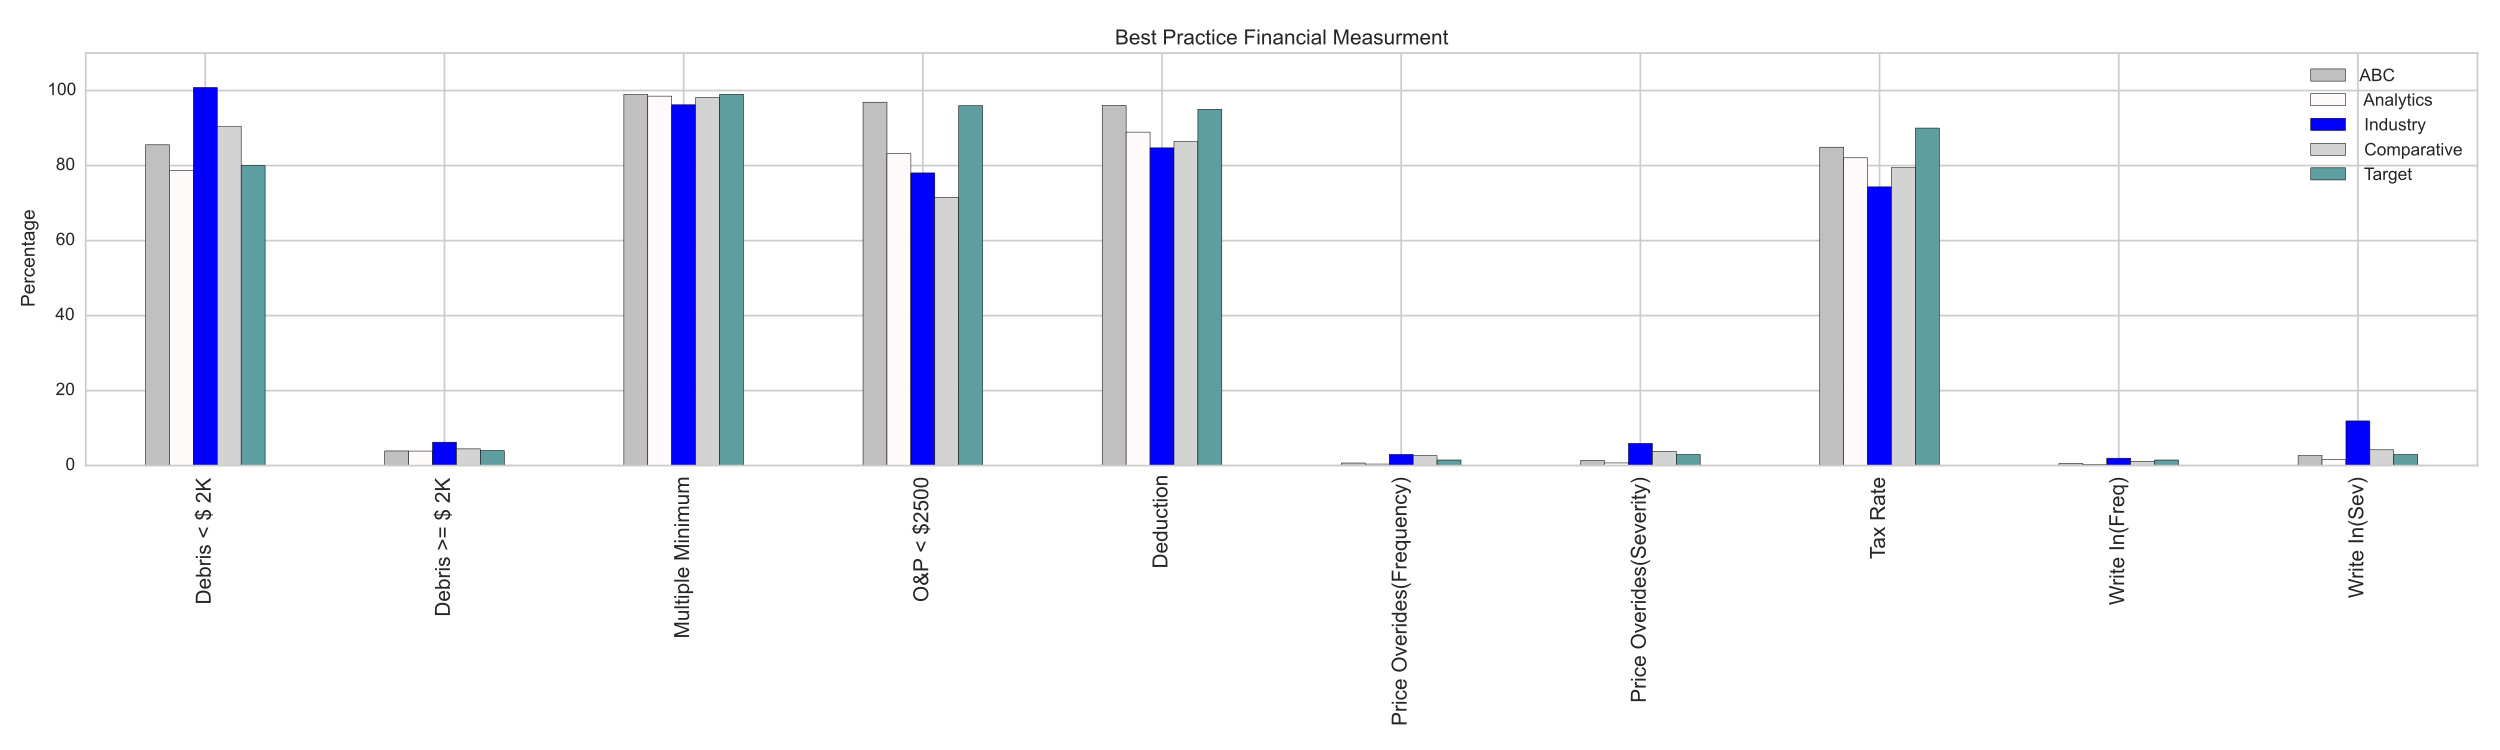 <?xml version="1.0" encoding="utf-8" standalone="no"?>
<!DOCTYPE svg PUBLIC "-//W3C//DTD SVG 1.1//EN"
  "http://www.w3.org/Graphics/SVG/1.1/DTD/svg11.dtd">
<!-- Created with matplotlib (http://matplotlib.org/) -->
<svg height="432pt" version="1.1" viewBox="0 0 1440 432" width="1440pt" xmlns="http://www.w3.org/2000/svg" xmlns:xlink="http://www.w3.org/1999/xlink">
 <defs>
  <style type="text/css">
*{stroke-linecap:butt;stroke-linejoin:round;}
  </style>
 </defs>
 <g id="figure_1">
  <g id="patch_1">
   <path d="
M0 432
L1440 432
L1440 0
L0 0
z
" style="fill:#ffffff;"/>
  </g>
  <g id="axes_1">
   <g id="patch_2">
    <path d="
M49.373 268.195
L1427.04 268.195
L1427.04 30.56
L49.373 30.56
z
" style="fill:#ffffff;"/>
   </g>
   <g id="matplotlib.axis_1">
    <g id="xtick_1">
     <g id="line2d_1">
      <path clip-path="url(#p1d87deb3bc)" d="
M118.256 268.195
L118.256 30.56" style="fill:none;stroke:#cccccc;stroke-linecap:round;"/>
     </g>
     <g id="line2d_2">
      <defs>
       <path d="
M0 0
L0 0" id="md70f53a077" style="stroke:#262626;"/>
      </defs>
      <g>
       <use style="fill:#262626;stroke:#262626;" x="118.256" xlink:href="#md70f53a077" y="268.195"/>
      </g>
     </g>
     <g id="line2d_3">
      <g>
       <use style="fill:#262626;stroke:#262626;" x="118.256" xlink:href="#md70f53a077" y="30.56"/>
      </g>
     </g>
     <g id="text_1">
      <!-- Debris &lt; $ 2K -->
      <defs>
       <path d="
M50.344 8.453
L50.344 0
L3.031 0
Q2.938 3.172 4.047 6.109
Q5.859 10.938 9.828 15.625
Q13.812 20.312 21.344 26.469
Q33.016 36.031 37.109 41.625
Q41.219 47.219 41.219 52.203
Q41.219 57.422 37.469 61
Q33.734 64.594 27.734 64.594
Q21.391 64.594 17.578 60.781
Q13.766 56.984 13.719 50.25
L4.688 51.172
Q5.609 61.281 11.656 66.578
Q17.719 71.875 27.938 71.875
Q38.234 71.875 44.234 66.156
Q50.25 60.453 50.25 52
Q50.25 47.703 48.484 43.547
Q46.734 39.406 42.656 34.812
Q38.578 30.219 29.109 22.219
Q21.188 15.578 18.938 13.203
Q16.703 10.844 15.234 8.453
z
" id="ArialMT-32"/>
       <path d="
M6.5 0
L6.5 51.859
L14.406 51.859
L14.406 44
Q17.438 49.516 20 51.266
Q22.562 53.031 25.641 53.031
Q30.078 53.031 34.672 50.203
L31.641 42.047
Q28.422 43.953 25.203 43.953
Q22.312 43.953 20.016 42.219
Q17.719 40.484 16.75 37.406
Q15.281 32.719 15.281 27.156
L15.281 0
z
" id="ArialMT-72"/>
       <path d="
M14.703 0
L6.547 0
L6.547 71.578
L15.328 71.578
L15.328 46.047
Q20.906 53.031 29.547 53.031
Q34.328 53.031 38.594 51.094
Q42.875 49.172 45.625 45.672
Q48.391 42.188 49.953 37.25
Q51.516 32.328 51.516 26.703
Q51.516 13.375 44.922 6.094
Q38.328 -1.172 29.109 -1.172
Q19.922 -1.172 14.703 6.5
z

M14.594 26.312
Q14.594 17 17.141 12.844
Q21.297 6.062 28.375 6.062
Q34.125 6.062 38.328 11.062
Q42.531 16.062 42.531 25.984
Q42.531 36.141 38.5 40.969
Q34.469 45.797 28.766 45.797
Q23 45.797 18.797 40.797
Q14.594 35.797 14.594 26.312" id="ArialMT-62"/>
       <path d="
M6.641 61.469
L6.641 71.578
L15.438 71.578
L15.438 61.469
z

M6.641 0
L6.641 51.859
L15.438 51.859
L15.438 0
z
" id="ArialMT-69"/>
       <path d="
M7.328 0
L7.328 71.578
L16.797 71.578
L16.797 36.078
L52.344 71.578
L65.188 71.578
L35.156 42.578
L66.5 0
L54 0
L28.516 36.234
L16.797 24.812
L16.797 0
z
" id="ArialMT-4b"/>
       <path d="
M3.078 15.484
L11.766 16.844
Q12.5 11.625 15.844 8.844
Q19.188 6.062 25.203 6.062
Q31.25 6.062 34.172 8.516
Q37.109 10.984 37.109 14.312
Q37.109 17.281 34.516 19
Q32.719 20.172 25.531 21.969
Q15.875 24.422 12.141 26.203
Q8.406 27.984 6.469 31.125
Q4.547 34.281 4.547 38.094
Q4.547 41.547 6.125 44.5
Q7.719 47.469 10.453 49.422
Q12.5 50.922 16.031 51.969
Q19.578 53.031 23.641 53.031
Q29.734 53.031 34.344 51.266
Q38.969 49.516 41.156 46.5
Q43.359 43.5 44.188 38.484
L35.594 37.312
Q35.016 41.312 32.203 43.547
Q29.391 45.797 24.266 45.797
Q18.219 45.797 15.625 43.797
Q13.031 41.797 13.031 39.109
Q13.031 37.406 14.109 36.031
Q15.188 34.625 17.484 33.688
Q18.797 33.203 25.25 31.453
Q34.578 28.953 38.25 27.359
Q41.938 25.781 44.031 22.75
Q46.141 19.734 46.141 15.234
Q46.141 10.844 43.578 6.953
Q41.016 3.078 36.172 0.953
Q31.344 -1.172 25.25 -1.172
Q15.141 -1.172 9.844 3.031
Q4.547 7.234 3.078 15.484" id="ArialMT-73"/>
       <path d="
M7.719 0
L7.719 71.578
L32.375 71.578
Q40.719 71.578 45.125 70.562
Q51.266 69.141 55.609 65.438
Q61.281 60.641 64.078 53.188
Q66.891 45.75 66.891 36.188
Q66.891 28.031 64.984 21.734
Q63.094 15.438 60.109 11.297
Q57.125 7.172 53.578 4.797
Q50.047 2.438 45.047 1.219
Q40.047 0 33.547 0
z

M17.188 8.453
L32.469 8.453
Q39.547 8.453 43.578 9.766
Q47.609 11.078 50 13.484
Q53.375 16.844 55.25 22.531
Q57.125 28.219 57.125 36.328
Q57.125 47.562 53.438 53.594
Q49.75 59.625 44.484 61.672
Q40.672 63.141 32.234 63.141
L17.188 63.141
z
" id="ArialMT-44"/>
       <path d="
M24.906 -10.297
L24.906 -1.516
Q18.312 -0.688 14.188 1.438
Q10.062 3.562 7.047 8.297
Q4.047 13.031 3.562 19.875
L12.406 21.531
Q13.422 14.453 16.016 11.141
Q19.734 6.453 24.906 5.906
L24.906 33.891
Q19.484 34.906 13.812 38.094
Q9.625 40.438 7.344 44.578
Q5.078 48.734 5.078 54
Q5.078 63.375 11.719 69.188
Q16.156 73.094 24.906 73.969
L24.906 78.172
L30.078 78.172
L30.078 73.969
Q37.75 73.25 42.234 69.484
Q48 64.703 49.172 56.344
L40.094 54.984
Q39.312 60.156 36.844 62.906
Q34.375 65.672 30.078 66.547
L30.078 41.219
Q36.719 39.547 38.875 38.625
Q42.969 36.812 45.547 34.219
Q48.141 31.641 49.531 28.078
Q50.922 24.516 50.922 20.359
Q50.922 11.234 45.109 5.125
Q39.312 -0.984 30.078 -1.422
L30.078 -10.297
z

M24.906 66.656
Q19.781 65.875 16.828 62.547
Q13.875 59.234 13.875 54.688
Q13.875 50.203 16.375 47.172
Q18.891 44.141 24.906 42.328
z

M30.078 5.906
Q35.203 6.547 38.547 10.344
Q41.891 14.156 41.891 19.781
Q41.891 24.562 39.516 27.469
Q37.156 30.375 30.078 32.672
z
" id="ArialMT-24"/>
       <path d="
M42.094 16.703
L51.172 15.578
Q49.031 7.625 43.219 3.219
Q37.406 -1.172 28.375 -1.172
Q17 -1.172 10.328 5.828
Q3.656 12.844 3.656 25.484
Q3.656 38.578 10.391 45.797
Q17.141 53.031 27.875 53.031
Q38.281 53.031 44.875 45.953
Q51.469 38.875 51.469 26.031
Q51.469 25.25 51.422 23.688
L12.75 23.688
Q13.234 15.141 17.578 10.594
Q21.922 6.062 28.422 6.062
Q33.25 6.062 36.672 8.594
Q40.094 11.141 42.094 16.703
M13.234 30.906
L42.188 30.906
Q41.609 37.453 38.875 40.719
Q34.672 45.797 27.984 45.797
Q21.922 45.797 17.797 41.75
Q13.672 37.703 13.234 30.906" id="ArialMT-65"/>
       <path d="
M5.469 31.297
L5.469 39.5
L52.875 59.516
L52.875 50.781
L15.281 35.359
L52.875 19.781
L52.875 11.031
z
" id="ArialMT-3c"/>
       <path id="ArialMT-20"/>
      </defs>
      <g style="fill:#262626;" transform="translate(121.358 348.205)rotate(-90.0)scale(0.12 -0.12)">
       <use xlink:href="#ArialMT-44"/>
       <use x="72.217" xlink:href="#ArialMT-65"/>
       <use x="127.832" xlink:href="#ArialMT-62"/>
       <use x="183.447" xlink:href="#ArialMT-72"/>
       <use x="216.748" xlink:href="#ArialMT-69"/>
       <use x="238.965" xlink:href="#ArialMT-73"/>
       <use x="288.965" xlink:href="#ArialMT-20"/>
       <use x="316.748" xlink:href="#ArialMT-3c"/>
       <use x="375.146" xlink:href="#ArialMT-20"/>
       <use x="402.93" xlink:href="#ArialMT-24"/>
       <use x="458.545" xlink:href="#ArialMT-20"/>
       <use x="486.328" xlink:href="#ArialMT-32"/>
       <use x="541.943" xlink:href="#ArialMT-4b"/>
      </g>
     </g>
    </g>
    <g id="xtick_2">
     <g id="line2d_4">
      <path clip-path="url(#p1d87deb3bc)" d="
M256.023 268.195
L256.023 30.56" style="fill:none;stroke:#cccccc;stroke-linecap:round;"/>
     </g>
     <g id="line2d_5">
      <g>
       <use style="fill:#262626;stroke:#262626;" x="256.023" xlink:href="#md70f53a077" y="268.195"/>
      </g>
     </g>
     <g id="line2d_6">
      <g>
       <use style="fill:#262626;stroke:#262626;" x="256.023" xlink:href="#md70f53a077" y="30.56"/>
      </g>
     </g>
     <g id="text_2">
      <!-- Debris &gt;= $ 2K -->
      <defs>
       <path d="
M52.828 42.094
L5.562 42.094
L5.562 50.297
L52.828 50.297
z

M52.828 20.359
L5.562 20.359
L5.562 28.562
L52.828 28.562
z
" id="ArialMT-3d"/>
       <path d="
M52.875 31.297
L5.469 11.031
L5.469 19.781
L43.016 35.359
L5.469 50.781
L5.469 59.516
L52.875 39.5
z
" id="ArialMT-3e"/>
      </defs>
      <g style="fill:#262626;" transform="translate(259.125 355.214)rotate(-90.0)scale(0.12 -0.12)">
       <use xlink:href="#ArialMT-44"/>
       <use x="72.217" xlink:href="#ArialMT-65"/>
       <use x="127.832" xlink:href="#ArialMT-62"/>
       <use x="183.447" xlink:href="#ArialMT-72"/>
       <use x="216.748" xlink:href="#ArialMT-69"/>
       <use x="238.965" xlink:href="#ArialMT-73"/>
       <use x="288.965" xlink:href="#ArialMT-20"/>
       <use x="316.748" xlink:href="#ArialMT-3e"/>
       <use x="375.146" xlink:href="#ArialMT-3d"/>
       <use x="433.545" xlink:href="#ArialMT-20"/>
       <use x="461.328" xlink:href="#ArialMT-24"/>
       <use x="516.943" xlink:href="#ArialMT-20"/>
       <use x="544.727" xlink:href="#ArialMT-32"/>
       <use x="600.342" xlink:href="#ArialMT-4b"/>
      </g>
     </g>
    </g>
    <g id="xtick_3">
     <g id="line2d_7">
      <path clip-path="url(#p1d87deb3bc)" d="
M393.789 268.195
L393.789 30.56" style="fill:none;stroke:#cccccc;stroke-linecap:round;"/>
     </g>
     <g id="line2d_8">
      <g>
       <use style="fill:#262626;stroke:#262626;" x="393.789" xlink:href="#md70f53a077" y="268.195"/>
      </g>
     </g>
     <g id="line2d_9">
      <g>
       <use style="fill:#262626;stroke:#262626;" x="393.789" xlink:href="#md70f53a077" y="30.56"/>
      </g>
     </g>
     <g id="text_3">
      <!-- Multiple Minimum -->
      <defs>
       <path d="
M25.781 7.859
L27.047 0.094
Q23.344 -0.688 20.406 -0.688
Q15.625 -0.688 12.984 0.828
Q10.359 2.344 9.281 4.812
Q8.203 7.281 8.203 15.188
L8.203 45.016
L1.766 45.016
L1.766 51.859
L8.203 51.859
L8.203 64.703
L16.938 69.969
L16.938 51.859
L25.781 51.859
L25.781 45.016
L16.938 45.016
L16.938 14.703
Q16.938 10.938 17.406 9.859
Q17.875 8.797 18.922 8.156
Q19.969 7.516 21.922 7.516
Q23.391 7.516 25.781 7.859" id="ArialMT-74"/>
       <path d="
M6.594 -19.875
L6.594 51.859
L14.594 51.859
L14.594 45.125
Q17.438 49.078 21 51.047
Q24.562 53.031 29.641 53.031
Q36.281 53.031 41.359 49.609
Q46.438 46.188 49.016 39.953
Q51.609 33.734 51.609 26.312
Q51.609 18.359 48.75 11.984
Q45.906 5.609 40.453 2.219
Q35.016 -1.172 29 -1.172
Q24.609 -1.172 21.109 0.688
Q17.625 2.547 15.375 5.375
L15.375 -19.875
z

M14.547 25.641
Q14.547 15.625 18.594 10.844
Q22.656 6.062 28.422 6.062
Q34.281 6.062 38.453 11.016
Q42.625 15.969 42.625 26.375
Q42.625 36.281 38.547 41.203
Q34.469 46.141 28.812 46.141
Q23.188 46.141 18.859 40.891
Q14.547 35.641 14.547 25.641" id="ArialMT-70"/>
       <path d="
M40.578 0
L40.578 7.625
Q34.516 -1.172 24.125 -1.172
Q19.531 -1.172 15.547 0.578
Q11.578 2.344 9.641 5
Q7.719 7.672 6.938 11.531
Q6.391 14.109 6.391 19.734
L6.391 51.859
L15.188 51.859
L15.188 23.094
Q15.188 16.219 15.719 13.812
Q16.547 10.359 19.234 8.375
Q21.922 6.391 25.875 6.391
Q29.828 6.391 33.297 8.422
Q36.766 10.453 38.203 13.938
Q39.656 17.438 39.656 24.078
L39.656 51.859
L48.438 51.859
L48.438 0
z
" id="ArialMT-75"/>
       <path d="
M6.391 0
L6.391 71.578
L15.188 71.578
L15.188 0
z
" id="ArialMT-6c"/>
       <path d="
M6.594 0
L6.594 51.859
L14.5 51.859
L14.5 44.484
Q20.219 53.031 31 53.031
Q35.688 53.031 39.625 51.344
Q43.562 49.656 45.516 46.922
Q47.469 44.188 48.25 40.438
Q48.734 37.984 48.734 31.891
L48.734 0
L39.938 0
L39.938 31.547
Q39.938 36.922 38.906 39.578
Q37.891 42.234 35.281 43.812
Q32.672 45.406 29.156 45.406
Q23.531 45.406 19.453 41.844
Q15.375 38.281 15.375 28.328
L15.375 0
z
" id="ArialMT-6e"/>
       <path d="
M7.422 0
L7.422 71.578
L21.688 71.578
L38.625 20.906
Q40.969 13.812 42.047 10.297
Q43.266 14.203 45.844 21.781
L62.984 71.578
L75.734 71.578
L75.734 0
L66.609 0
L66.609 59.906
L45.797 0
L37.25 0
L16.547 60.938
L16.547 0
z
" id="ArialMT-4d"/>
       <path d="
M6.594 0
L6.594 51.859
L14.453 51.859
L14.453 44.578
Q16.891 48.391 20.938 50.703
Q25 53.031 30.172 53.031
Q35.938 53.031 39.625 50.641
Q43.312 48.25 44.828 43.953
Q50.984 53.031 60.844 53.031
Q68.562 53.031 72.703 48.75
Q76.859 44.484 76.859 35.594
L76.859 0
L68.109 0
L68.109 32.672
Q68.109 37.938 67.25 40.25
Q66.406 42.578 64.156 43.984
Q61.922 45.406 58.891 45.406
Q53.422 45.406 49.797 41.766
Q46.188 38.141 46.188 30.125
L46.188 0
L37.406 0
L37.406 33.688
Q37.406 39.547 35.25 42.469
Q33.109 45.406 28.219 45.406
Q24.516 45.406 21.359 43.453
Q18.219 41.5 16.797 37.734
Q15.375 33.984 15.375 26.906
L15.375 0
z
" id="ArialMT-6d"/>
      </defs>
      <g style="fill:#262626;" transform="translate(396.892 367.769)rotate(-90.0)scale(0.12 -0.12)">
       <use xlink:href="#ArialMT-4d"/>
       <use x="83.301" xlink:href="#ArialMT-75"/>
       <use x="138.916" xlink:href="#ArialMT-6c"/>
       <use x="161.133" xlink:href="#ArialMT-74"/>
       <use x="188.916" xlink:href="#ArialMT-69"/>
       <use x="211.133" xlink:href="#ArialMT-70"/>
       <use x="266.748" xlink:href="#ArialMT-6c"/>
       <use x="288.965" xlink:href="#ArialMT-65"/>
       <use x="344.58" xlink:href="#ArialMT-20"/>
       <use x="372.363" xlink:href="#ArialMT-4d"/>
       <use x="455.664" xlink:href="#ArialMT-69"/>
       <use x="477.881" xlink:href="#ArialMT-6e"/>
       <use x="533.496" xlink:href="#ArialMT-69"/>
       <use x="555.713" xlink:href="#ArialMT-6d"/>
       <use x="639.014" xlink:href="#ArialMT-75"/>
       <use x="694.629" xlink:href="#ArialMT-6d"/>
      </g>
     </g>
    </g>
    <g id="xtick_4">
     <g id="line2d_10">
      <path clip-path="url(#p1d87deb3bc)" d="
M531.556 268.195
L531.556 30.56" style="fill:none;stroke:#cccccc;stroke-linecap:round;"/>
     </g>
     <g id="line2d_11">
      <g>
       <use style="fill:#262626;stroke:#262626;" x="531.556" xlink:href="#md70f53a077" y="268.195"/>
      </g>
     </g>
     <g id="line2d_12">
      <g>
       <use style="fill:#262626;stroke:#262626;" x="531.556" xlink:href="#md70f53a077" y="30.56"/>
      </g>
     </g>
     <g id="text_4">
      <!-- O&amp;P &lt; $2500 -->
      <defs>
       <path d="
M7.719 0
L7.719 71.578
L34.719 71.578
Q41.844 71.578 45.609 70.906
Q50.875 70.016 54.438 67.547
Q58.016 65.094 60.188 60.641
Q62.359 56.203 62.359 50.875
Q62.359 41.75 56.547 35.422
Q50.734 29.109 35.547 29.109
L17.188 29.109
L17.188 0
z

M17.188 37.547
L35.688 37.547
Q44.875 37.547 48.734 40.969
Q52.594 44.391 52.594 50.594
Q52.594 55.078 50.312 58.266
Q48.047 61.469 44.344 62.5
Q41.938 63.141 35.5 63.141
L17.188 63.141
z
" id="ArialMT-50"/>
       <path d="
M4.156 18.75
L13.375 19.531
Q14.406 12.797 18.141 9.391
Q21.875 6 27.156 6
Q33.5 6 37.891 10.781
Q42.281 15.578 42.281 23.484
Q42.281 31 38.062 35.344
Q33.844 39.703 27 39.703
Q22.75 39.703 19.328 37.766
Q15.922 35.844 13.969 32.766
L5.719 33.844
L12.641 70.609
L48.25 70.609
L48.25 62.203
L19.672 62.203
L15.828 42.969
Q22.266 47.469 29.344 47.469
Q38.719 47.469 45.156 40.969
Q51.609 34.469 51.609 24.266
Q51.609 14.547 45.953 7.469
Q39.062 -1.219 27.156 -1.219
Q17.391 -1.219 11.203 4.25
Q5.031 9.719 4.156 18.75" id="ArialMT-35"/>
       <path d="
M4.828 34.859
Q4.828 52.688 14.391 62.766
Q23.969 72.859 39.109 72.859
Q49.031 72.859 56.984 68.109
Q64.938 63.375 69.109 54.906
Q73.297 46.438 73.297 35.688
Q73.297 24.812 68.891 16.219
Q64.5 7.625 56.438 3.203
Q48.391 -1.219 39.062 -1.219
Q28.953 -1.219 20.984 3.656
Q13.031 8.547 8.922 16.984
Q4.828 25.438 4.828 34.859
M14.594 34.719
Q14.594 21.781 21.547 14.328
Q28.516 6.891 39.016 6.891
Q49.703 6.891 56.609 14.406
Q63.531 21.922 63.531 35.75
Q63.531 44.484 60.578 51
Q57.625 57.516 51.922 61.109
Q46.234 64.703 39.156 64.703
Q29.109 64.703 21.844 57.781
Q14.594 50.875 14.594 34.719" id="ArialMT-4f"/>
       <path d="
M47.516 8.453
Q43.172 3.609 38.031 1.188
Q32.906 -1.219 26.953 -1.219
Q15.969 -1.219 9.516 6.203
Q4.297 12.25 4.297 19.734
Q4.297 26.375 8.562 31.719
Q12.844 37.062 21.344 41.109
Q16.5 46.688 14.891 50.141
Q13.281 53.609 13.281 56.844
Q13.281 63.281 18.328 68.031
Q23.391 72.797 31.062 72.797
Q38.375 72.797 43.031 68.297
Q47.703 63.812 47.703 57.516
Q47.703 47.312 34.188 40.094
L47.016 23.734
Q49.219 28.031 50.438 33.688
L59.578 31.734
Q57.234 22.359 53.219 16.312
Q58.156 9.766 64.406 5.328
L58.5 -1.656
Q53.172 1.766 47.516 8.453
M29.641 45.75
Q35.359 49.125 37.031 51.656
Q38.719 54.203 38.719 57.281
Q38.719 60.938 36.391 63.25
Q34.078 65.578 30.609 65.578
Q27.047 65.578 24.672 63.281
Q22.312 60.984 22.312 57.672
Q22.312 56 23.172 54.172
Q24.031 52.344 25.734 50.297
z

M42 15.375
L25.875 35.359
Q18.75 31.109 16.25 27.469
Q13.766 23.828 13.766 20.266
Q13.766 15.922 17.234 11.234
Q20.703 6.547 27.047 6.547
Q31 6.547 35.219 9
Q39.453 11.469 42 15.375" id="ArialMT-26"/>
       <path d="
M4.156 35.297
Q4.156 48 6.766 55.734
Q9.375 63.484 14.516 67.672
Q19.672 71.875 27.484 71.875
Q33.25 71.875 37.594 69.547
Q41.938 67.234 44.766 62.859
Q47.609 58.5 49.219 52.219
Q50.828 45.953 50.828 35.297
Q50.828 22.703 48.234 14.969
Q45.656 7.234 40.5 3
Q35.359 -1.219 27.484 -1.219
Q17.141 -1.219 11.234 6.203
Q4.156 15.141 4.156 35.297
M13.188 35.297
Q13.188 17.672 17.312 11.828
Q21.438 6 27.484 6
Q33.547 6 37.672 11.859
Q41.797 17.719 41.797 35.297
Q41.797 52.984 37.672 58.781
Q33.547 64.594 27.391 64.594
Q21.344 64.594 17.719 59.469
Q13.188 52.938 13.188 35.297" id="ArialMT-30"/>
      </defs>
      <g style="fill:#262626;" transform="translate(534.658 346.795)rotate(-90.0)scale(0.12 -0.12)">
       <use xlink:href="#ArialMT-4f"/>
       <use x="77.783" xlink:href="#ArialMT-26"/>
       <use x="144.482" xlink:href="#ArialMT-50"/>
       <use x="209.432" xlink:href="#ArialMT-20"/>
       <use x="237.215" xlink:href="#ArialMT-3c"/>
       <use x="295.613" xlink:href="#ArialMT-20"/>
       <use x="323.396" xlink:href="#ArialMT-24"/>
       <use x="379.012" xlink:href="#ArialMT-32"/>
       <use x="434.627" xlink:href="#ArialMT-35"/>
       <use x="490.242" xlink:href="#ArialMT-30"/>
       <use x="545.857" xlink:href="#ArialMT-30"/>
      </g>
     </g>
    </g>
    <g id="xtick_5">
     <g id="line2d_13">
      <path clip-path="url(#p1d87deb3bc)" d="
M669.323 268.195
L669.323 30.56" style="fill:none;stroke:#cccccc;stroke-linecap:round;"/>
     </g>
     <g id="line2d_14">
      <g>
       <use style="fill:#262626;stroke:#262626;" x="669.323" xlink:href="#md70f53a077" y="268.195"/>
      </g>
     </g>
     <g id="line2d_15">
      <g>
       <use style="fill:#262626;stroke:#262626;" x="669.323" xlink:href="#md70f53a077" y="30.56"/>
      </g>
     </g>
     <g id="text_5">
      <!-- Deduction -->
      <defs>
       <path d="
M40.234 0
L40.234 6.547
Q35.297 -1.172 25.734 -1.172
Q19.531 -1.172 14.328 2.25
Q9.125 5.672 6.266 11.797
Q3.422 17.922 3.422 25.875
Q3.422 33.641 6 39.969
Q8.594 46.297 13.766 49.656
Q18.953 53.031 25.344 53.031
Q30.031 53.031 33.688 51.047
Q37.359 49.078 39.656 45.906
L39.656 71.578
L48.391 71.578
L48.391 0
z

M12.453 25.875
Q12.453 15.922 16.641 10.984
Q20.844 6.062 26.562 6.062
Q32.328 6.062 36.344 10.766
Q40.375 15.484 40.375 25.141
Q40.375 35.797 36.266 40.766
Q32.172 45.75 26.172 45.75
Q20.312 45.75 16.375 40.969
Q12.453 36.188 12.453 25.875" id="ArialMT-64"/>
       <path d="
M40.438 19
L49.078 17.875
Q47.656 8.938 41.812 3.875
Q35.984 -1.172 27.484 -1.172
Q16.844 -1.172 10.375 5.781
Q3.906 12.75 3.906 25.734
Q3.906 34.125 6.688 40.422
Q9.469 46.734 15.156 49.875
Q20.844 53.031 27.547 53.031
Q35.984 53.031 41.359 48.75
Q46.734 44.484 48.25 36.625
L39.703 35.297
Q38.484 40.531 35.375 43.156
Q32.281 45.797 27.875 45.797
Q21.234 45.797 17.078 41.031
Q12.938 36.281 12.938 25.984
Q12.938 15.531 16.938 10.797
Q20.953 6.062 27.391 6.062
Q32.562 6.062 36.031 9.234
Q39.5 12.406 40.438 19" id="ArialMT-63"/>
       <path d="
M3.328 25.922
Q3.328 40.328 11.328 47.266
Q18.016 53.031 27.641 53.031
Q38.328 53.031 45.109 46.016
Q51.906 39.016 51.906 26.656
Q51.906 16.656 48.906 10.906
Q45.906 5.172 40.156 2
Q34.422 -1.172 27.641 -1.172
Q16.75 -1.172 10.031 5.812
Q3.328 12.797 3.328 25.922
M12.359 25.922
Q12.359 15.969 16.703 11.016
Q21.047 6.062 27.641 6.062
Q34.188 6.062 38.531 11.031
Q42.875 16.016 42.875 26.219
Q42.875 35.844 38.5 40.797
Q34.125 45.75 27.641 45.75
Q21.047 45.75 16.703 40.812
Q12.359 35.891 12.359 25.922" id="ArialMT-6f"/>
      </defs>
      <g style="fill:#262626;" transform="translate(672.425 327.475)rotate(-90.0)scale(0.12 -0.12)">
       <use xlink:href="#ArialMT-44"/>
       <use x="72.217" xlink:href="#ArialMT-65"/>
       <use x="127.832" xlink:href="#ArialMT-64"/>
       <use x="183.447" xlink:href="#ArialMT-75"/>
       <use x="239.062" xlink:href="#ArialMT-63"/>
       <use x="289.062" xlink:href="#ArialMT-74"/>
       <use x="316.846" xlink:href="#ArialMT-69"/>
       <use x="339.062" xlink:href="#ArialMT-6f"/>
       <use x="394.678" xlink:href="#ArialMT-6e"/>
      </g>
     </g>
    </g>
    <g id="xtick_6">
     <g id="line2d_16">
      <path clip-path="url(#p1d87deb3bc)" d="
M807.09 268.195
L807.09 30.56" style="fill:none;stroke:#cccccc;stroke-linecap:round;"/>
     </g>
     <g id="line2d_17">
      <g>
       <use style="fill:#262626;stroke:#262626;" x="807.09" xlink:href="#md70f53a077" y="268.195"/>
      </g>
     </g>
     <g id="line2d_18">
      <g>
       <use style="fill:#262626;stroke:#262626;" x="807.09" xlink:href="#md70f53a077" y="30.56"/>
      </g>
     </g>
     <g id="text_6">
      <!-- Price Overides(Frequency) -->
      <defs>
       <path d="
M6.203 -19.969
L5.219 -11.719
Q8.109 -12.5 10.25 -12.5
Q13.188 -12.5 14.938 -11.516
Q16.703 -10.547 17.828 -8.797
Q18.656 -7.469 20.516 -2.25
Q20.75 -1.516 21.297 -0.094
L1.609 51.859
L11.078 51.859
L21.875 21.828
Q23.969 16.109 25.641 9.812
Q27.156 15.875 29.25 21.625
L40.328 51.859
L49.125 51.859
L29.391 -0.875
Q26.219 -9.422 24.469 -12.641
Q22.125 -17 19.094 -19.016
Q16.062 -21.047 11.859 -21.047
Q9.328 -21.047 6.203 -19.969" id="ArialMT-79"/>
       <path d="
M12.359 -21.047
L6.062 -21.047
Q20.656 2.391 20.656 25.875
Q20.656 35.062 18.562 44.094
Q16.891 51.422 13.922 58.156
Q12.016 62.547 6.062 72.797
L12.359 72.797
Q21.531 60.547 25.922 48.188
Q29.688 37.547 29.688 25.922
Q29.688 12.75 24.625 0.438
Q19.578 -11.859 12.359 -21.047" id="ArialMT-29"/>
       <path d="
M39.656 -19.875
L39.656 5.516
Q37.594 2.641 33.906 0.734
Q30.219 -1.172 26.078 -1.172
Q16.844 -1.172 10.172 6.203
Q3.516 13.578 3.516 26.422
Q3.516 34.234 6.219 40.422
Q8.938 46.625 14.078 49.828
Q19.234 53.031 25.391 53.031
Q35.016 53.031 40.531 44.922
L40.531 51.859
L48.438 51.859
L48.438 -19.875
z

M12.547 26.078
Q12.547 16.062 16.75 11.062
Q20.953 6.062 26.812 6.062
Q32.422 6.062 36.469 10.812
Q40.531 15.578 40.531 25.297
Q40.531 35.641 36.25 40.859
Q31.984 46.094 26.219 46.094
Q20.516 46.094 16.531 41.234
Q12.547 36.375 12.547 26.078" id="ArialMT-71"/>
       <path d="
M21 0
L1.266 51.859
L10.547 51.859
L21.688 20.797
Q23.484 15.766 25 10.359
Q26.172 14.453 28.266 20.219
L39.797 51.859
L48.828 51.859
L29.203 0
z
" id="ArialMT-76"/>
       <path d="
M8.203 0
L8.203 71.578
L56.5 71.578
L56.5 63.141
L17.672 63.141
L17.672 40.969
L51.266 40.969
L51.266 32.516
L17.672 32.516
L17.672 0
z
" id="ArialMT-46"/>
       <path d="
M23.391 -21.047
Q16.109 -11.859 11.078 0.438
Q6.062 12.75 6.062 25.922
Q6.062 37.547 9.812 48.188
Q14.203 60.547 23.391 72.797
L29.688 72.797
Q23.781 62.641 21.875 58.297
Q18.891 51.562 17.188 44.234
Q15.094 35.109 15.094 25.875
Q15.094 2.391 29.688 -21.047
z
" id="ArialMT-28"/>
      </defs>
      <g style="fill:#262626;" transform="translate(810.198 418.132)rotate(-90.0)scale(0.12 -0.12)">
       <use xlink:href="#ArialMT-50"/>
       <use x="66.699" xlink:href="#ArialMT-72"/>
       <use x="100.0" xlink:href="#ArialMT-69"/>
       <use x="122.217" xlink:href="#ArialMT-63"/>
       <use x="172.217" xlink:href="#ArialMT-65"/>
       <use x="227.832" xlink:href="#ArialMT-20"/>
       <use x="255.615" xlink:href="#ArialMT-4f"/>
       <use x="333.398" xlink:href="#ArialMT-76"/>
       <use x="383.398" xlink:href="#ArialMT-65"/>
       <use x="439.014" xlink:href="#ArialMT-72"/>
       <use x="472.314" xlink:href="#ArialMT-69"/>
       <use x="494.531" xlink:href="#ArialMT-64"/>
       <use x="550.146" xlink:href="#ArialMT-65"/>
       <use x="605.762" xlink:href="#ArialMT-73"/>
       <use x="655.762" xlink:href="#ArialMT-28"/>
       <use x="689.062" xlink:href="#ArialMT-46"/>
       <use x="750.146" xlink:href="#ArialMT-72"/>
       <use x="783.447" xlink:href="#ArialMT-65"/>
       <use x="839.062" xlink:href="#ArialMT-71"/>
       <use x="894.678" xlink:href="#ArialMT-75"/>
       <use x="950.293" xlink:href="#ArialMT-65"/>
       <use x="1005.908" xlink:href="#ArialMT-6e"/>
       <use x="1061.523" xlink:href="#ArialMT-63"/>
       <use x="1111.523" xlink:href="#ArialMT-79"/>
       <use x="1161.523" xlink:href="#ArialMT-29"/>
      </g>
     </g>
    </g>
    <g id="xtick_7">
     <g id="line2d_19">
      <path clip-path="url(#p1d87deb3bc)" d="
M944.856 268.195
L944.856 30.56" style="fill:none;stroke:#cccccc;stroke-linecap:round;"/>
     </g>
     <g id="line2d_20">
      <g>
       <use style="fill:#262626;stroke:#262626;" x="944.856" xlink:href="#md70f53a077" y="268.195"/>
      </g>
     </g>
     <g id="line2d_21">
      <g>
       <use style="fill:#262626;stroke:#262626;" x="944.856" xlink:href="#md70f53a077" y="30.56"/>
      </g>
     </g>
     <g id="text_7">
      <!-- Price Overides(Severity) -->
      <defs>
       <path d="
M4.5 23
L13.422 23.781
Q14.062 18.406 16.375 14.969
Q18.703 11.531 23.578 9.406
Q28.469 7.281 34.578 7.281
Q39.984 7.281 44.141 8.891
Q48.297 10.5 50.312 13.297
Q52.344 16.109 52.344 19.438
Q52.344 22.797 50.391 25.312
Q48.438 27.828 43.953 29.547
Q41.062 30.672 31.203 33.031
Q21.344 35.406 17.391 37.5
Q12.25 40.188 9.734 44.156
Q7.234 48.141 7.234 53.078
Q7.234 58.5 10.297 63.203
Q13.375 67.922 19.281 70.359
Q25.203 72.797 32.422 72.797
Q40.375 72.797 46.453 70.234
Q52.547 67.672 55.812 62.688
Q59.078 57.719 59.328 51.422
L50.25 50.734
Q49.516 57.516 45.281 60.984
Q41.062 64.453 32.812 64.453
Q24.219 64.453 20.281 61.297
Q16.359 58.156 16.359 53.719
Q16.359 49.859 19.141 47.359
Q21.875 44.875 33.422 42.266
Q44.969 39.656 49.266 37.703
Q55.516 34.812 58.484 30.391
Q61.469 25.984 61.469 20.219
Q61.469 14.5 58.203 9.438
Q54.938 4.391 48.797 1.578
Q42.672 -1.219 35.016 -1.219
Q25.297 -1.219 18.719 1.609
Q12.156 4.438 8.422 10.125
Q4.688 15.828 4.5 23" id="ArialMT-53"/>
      </defs>
      <g style="fill:#262626;" transform="translate(947.965 404.787)rotate(-90.0)scale(0.12 -0.12)">
       <use xlink:href="#ArialMT-50"/>
       <use x="66.699" xlink:href="#ArialMT-72"/>
       <use x="100.0" xlink:href="#ArialMT-69"/>
       <use x="122.217" xlink:href="#ArialMT-63"/>
       <use x="172.217" xlink:href="#ArialMT-65"/>
       <use x="227.832" xlink:href="#ArialMT-20"/>
       <use x="255.615" xlink:href="#ArialMT-4f"/>
       <use x="333.398" xlink:href="#ArialMT-76"/>
       <use x="383.398" xlink:href="#ArialMT-65"/>
       <use x="439.014" xlink:href="#ArialMT-72"/>
       <use x="472.314" xlink:href="#ArialMT-69"/>
       <use x="494.531" xlink:href="#ArialMT-64"/>
       <use x="550.146" xlink:href="#ArialMT-65"/>
       <use x="605.762" xlink:href="#ArialMT-73"/>
       <use x="655.762" xlink:href="#ArialMT-28"/>
       <use x="689.062" xlink:href="#ArialMT-53"/>
       <use x="755.762" xlink:href="#ArialMT-65"/>
       <use x="811.377" xlink:href="#ArialMT-76"/>
       <use x="861.377" xlink:href="#ArialMT-65"/>
       <use x="916.992" xlink:href="#ArialMT-72"/>
       <use x="950.293" xlink:href="#ArialMT-69"/>
       <use x="972.51" xlink:href="#ArialMT-74"/>
       <use x="1000.293" xlink:href="#ArialMT-79"/>
       <use x="1050.293" xlink:href="#ArialMT-29"/>
      </g>
     </g>
    </g>
    <g id="xtick_8">
     <g id="line2d_22">
      <path clip-path="url(#p1d87deb3bc)" d="
M1082.62 268.195
L1082.62 30.56" style="fill:none;stroke:#cccccc;stroke-linecap:round;"/>
     </g>
     <g id="line2d_23">
      <g>
       <use style="fill:#262626;stroke:#262626;" x="1082.623" xlink:href="#md70f53a077" y="268.195"/>
      </g>
     </g>
     <g id="line2d_24">
      <g>
       <use style="fill:#262626;stroke:#262626;" x="1082.623" xlink:href="#md70f53a077" y="30.56"/>
      </g>
     </g>
     <g id="text_8">
      <!-- Tax Rate -->
      <defs>
       <path d="
M7.859 0
L7.859 71.578
L39.594 71.578
Q49.172 71.578 54.141 69.641
Q59.125 67.719 62.109 62.828
Q65.094 57.953 65.094 52.047
Q65.094 44.438 60.156 39.203
Q55.219 33.984 44.922 32.562
Q48.688 30.766 50.641 29
Q54.781 25.203 58.5 19.484
L70.953 0
L59.031 0
L49.562 14.891
Q45.406 21.344 42.719 24.75
Q40.047 28.172 37.922 29.531
Q35.797 30.906 33.594 31.453
Q31.984 31.781 28.328 31.781
L17.328 31.781
L17.328 0
z

M17.328 39.984
L37.703 39.984
Q44.188 39.984 47.844 41.328
Q51.516 42.672 53.422 45.625
Q55.328 48.578 55.328 52.047
Q55.328 57.125 51.641 60.391
Q47.953 63.672 39.984 63.672
L17.328 63.672
z
" id="ArialMT-52"/>
       <path d="
M0.734 0
L19.672 26.953
L2.156 51.859
L13.141 51.859
L21.094 39.703
Q23.344 36.234 24.703 33.891
Q26.859 37.109 28.656 39.594
L37.406 51.859
L47.906 51.859
L29.984 27.438
L49.266 0
L38.484 0
L27.828 16.109
L25 20.453
L11.375 0
z
" id="ArialMT-78"/>
       <path d="
M40.438 6.391
Q35.547 2.25 31.031 0.531
Q26.516 -1.172 21.344 -1.172
Q12.797 -1.172 8.203 3
Q3.609 7.172 3.609 13.672
Q3.609 17.484 5.344 20.625
Q7.078 23.781 9.891 25.688
Q12.703 27.594 16.219 28.562
Q18.797 29.25 24.031 29.891
Q34.672 31.156 39.703 32.906
Q39.75 34.719 39.75 35.203
Q39.75 40.578 37.25 42.781
Q33.891 45.75 27.25 45.75
Q21.047 45.75 18.094 43.578
Q15.141 41.406 13.719 35.891
L5.125 37.062
Q6.297 42.578 8.984 45.969
Q11.672 49.359 16.75 51.188
Q21.828 53.031 28.516 53.031
Q35.156 53.031 39.297 51.469
Q43.453 49.906 45.406 47.531
Q47.359 45.172 48.141 41.547
Q48.578 39.312 48.578 33.453
L48.578 21.734
Q48.578 9.469 49.141 6.219
Q49.703 2.984 51.375 0
L42.188 0
Q40.828 2.734 40.438 6.391
M39.703 26.031
Q34.906 24.078 25.344 22.703
Q19.922 21.922 17.672 20.938
Q15.438 19.969 14.203 18.094
Q12.984 16.219 12.984 13.922
Q12.984 10.406 15.641 8.062
Q18.312 5.719 23.438 5.719
Q28.516 5.719 32.469 7.938
Q36.422 10.156 38.281 14.016
Q39.703 17 39.703 22.797
z
" id="ArialMT-61"/>
       <path d="
M25.922 0
L25.922 63.141
L2.344 63.141
L2.344 71.578
L59.078 71.578
L59.078 63.141
L35.406 63.141
L35.406 0
z
" id="ArialMT-54"/>
      </defs>
      <g style="fill:#262626;" transform="translate(1085.725 322.045)rotate(-90.0)scale(0.12 -0.12)">
       <use xlink:href="#ArialMT-54"/>
       <use x="49.959" xlink:href="#ArialMT-61"/>
       <use x="105.574" xlink:href="#ArialMT-78"/>
       <use x="155.574" xlink:href="#ArialMT-20"/>
       <use x="183.357" xlink:href="#ArialMT-52"/>
       <use x="255.574" xlink:href="#ArialMT-61"/>
       <use x="311.189" xlink:href="#ArialMT-74"/>
       <use x="338.973" xlink:href="#ArialMT-65"/>
      </g>
     </g>
    </g>
    <g id="xtick_9">
     <g id="line2d_25">
      <path clip-path="url(#p1d87deb3bc)" d="
M1220.39 268.195
L1220.39 30.56" style="fill:none;stroke:#cccccc;stroke-linecap:round;"/>
     </g>
     <g id="line2d_26">
      <g>
       <use style="fill:#262626;stroke:#262626;" x="1220.39" xlink:href="#md70f53a077" y="268.195"/>
      </g>
     </g>
     <g id="line2d_27">
      <g>
       <use style="fill:#262626;stroke:#262626;" x="1220.39" xlink:href="#md70f53a077" y="30.56"/>
      </g>
     </g>
     <g id="text_9">
      <!-- Write In(Freq) -->
      <defs>
       <path d="
M20.219 0
L1.219 71.578
L10.938 71.578
L21.828 24.656
Q23.578 17.281 24.859 10.016
Q27.594 21.484 28.078 23.25
L41.703 71.578
L53.125 71.578
L63.375 35.359
Q67.234 21.875 68.953 10.016
Q70.312 16.797 72.516 25.594
L83.734 71.578
L93.266 71.578
L73.641 0
L64.5 0
L49.422 54.547
Q47.516 61.375 47.172 62.938
Q46.047 58.016 45.062 54.547
L29.891 0
z
" id="ArialMT-57"/>
       <path d="
M9.328 0
L9.328 71.578
L18.797 71.578
L18.797 0
z
" id="ArialMT-49"/>
      </defs>
      <g style="fill:#262626;" transform="translate(1223.495 348.55)rotate(-90.0)scale(0.12 -0.12)">
       <use xlink:href="#ArialMT-57"/>
       <use x="92.635" xlink:href="#ArialMT-72"/>
       <use x="125.936" xlink:href="#ArialMT-69"/>
       <use x="148.152" xlink:href="#ArialMT-74"/>
       <use x="175.936" xlink:href="#ArialMT-65"/>
       <use x="231.551" xlink:href="#ArialMT-20"/>
       <use x="259.334" xlink:href="#ArialMT-49"/>
       <use x="287.117" xlink:href="#ArialMT-6e"/>
       <use x="342.732" xlink:href="#ArialMT-28"/>
       <use x="376.033" xlink:href="#ArialMT-46"/>
       <use x="437.117" xlink:href="#ArialMT-72"/>
       <use x="470.418" xlink:href="#ArialMT-65"/>
       <use x="526.033" xlink:href="#ArialMT-71"/>
       <use x="581.648" xlink:href="#ArialMT-29"/>
      </g>
     </g>
    </g>
    <g id="xtick_10">
     <g id="line2d_28">
      <path clip-path="url(#p1d87deb3bc)" d="
M1358.16 268.195
L1358.16 30.56" style="fill:none;stroke:#cccccc;stroke-linecap:round;"/>
     </g>
     <g id="line2d_29">
      <g>
       <use style="fill:#262626;stroke:#262626;" x="1358.157" xlink:href="#md70f53a077" y="268.195"/>
      </g>
     </g>
     <g id="line2d_30">
      <g>
       <use style="fill:#262626;stroke:#262626;" x="1358.157" xlink:href="#md70f53a077" y="30.56"/>
      </g>
     </g>
     <g id="text_10">
      <!-- Write In(Sev) -->
      <g style="fill:#262626;" transform="translate(1361.262 344.557)rotate(-90.0)scale(0.12 -0.12)">
       <use xlink:href="#ArialMT-57"/>
       <use x="92.635" xlink:href="#ArialMT-72"/>
       <use x="125.936" xlink:href="#ArialMT-69"/>
       <use x="148.152" xlink:href="#ArialMT-74"/>
       <use x="175.936" xlink:href="#ArialMT-65"/>
       <use x="231.551" xlink:href="#ArialMT-20"/>
       <use x="259.334" xlink:href="#ArialMT-49"/>
       <use x="287.117" xlink:href="#ArialMT-6e"/>
       <use x="342.732" xlink:href="#ArialMT-28"/>
       <use x="376.033" xlink:href="#ArialMT-53"/>
       <use x="442.732" xlink:href="#ArialMT-65"/>
       <use x="498.348" xlink:href="#ArialMT-76"/>
       <use x="548.348" xlink:href="#ArialMT-29"/>
      </g>
     </g>
    </g>
   </g>
   <g id="matplotlib.axis_2">
    <g id="ytick_1">
     <g id="line2d_31">
      <path clip-path="url(#p1d87deb3bc)" d="
M49.373 268.195
L1427.04 268.195" style="fill:none;stroke:#cccccc;stroke-linecap:round;"/>
     </g>
     <g id="line2d_32">
      <g>
       <use style="fill:#262626;stroke:#262626;" x="49.373" xlink:href="#md70f53a077" y="268.195"/>
      </g>
     </g>
     <g id="line2d_33">
      <g>
       <use style="fill:#262626;stroke:#262626;" x="1427.04" xlink:href="#md70f53a077" y="268.195"/>
      </g>
     </g>
     <g id="text_11">
      <!-- 0 -->
      <g style="fill:#262626;" transform="translate(37.705 270.78)scale(0.1 -0.1)">
       <use xlink:href="#ArialMT-30"/>
      </g>
     </g>
    </g>
    <g id="ytick_2">
     <g id="line2d_34">
      <path clip-path="url(#p1d87deb3bc)" d="
M49.373 224.988
L1427.04 224.988" style="fill:none;stroke:#cccccc;stroke-linecap:round;"/>
     </g>
     <g id="line2d_35">
      <g>
       <use style="fill:#262626;stroke:#262626;" x="49.373" xlink:href="#md70f53a077" y="224.988"/>
      </g>
     </g>
     <g id="line2d_36">
      <g>
       <use style="fill:#262626;stroke:#262626;" x="1427.04" xlink:href="#md70f53a077" y="224.988"/>
      </g>
     </g>
     <g id="text_12">
      <!-- 20 -->
      <g style="fill:#262626;" transform="translate(32.023 227.574)scale(0.1 -0.1)">
       <use xlink:href="#ArialMT-32"/>
       <use x="55.615" xlink:href="#ArialMT-30"/>
      </g>
     </g>
    </g>
    <g id="ytick_3">
     <g id="line2d_37">
      <path clip-path="url(#p1d87deb3bc)" d="
M49.373 181.782
L1427.04 181.782" style="fill:none;stroke:#cccccc;stroke-linecap:round;"/>
     </g>
     <g id="line2d_38">
      <g>
       <use style="fill:#262626;stroke:#262626;" x="49.373" xlink:href="#md70f53a077" y="181.782"/>
      </g>
     </g>
     <g id="line2d_39">
      <g>
       <use style="fill:#262626;stroke:#262626;" x="1427.04" xlink:href="#md70f53a077" y="181.782"/>
      </g>
     </g>
     <g id="text_13">
      <!-- 40 -->
      <defs>
       <path d="
M32.328 0
L32.328 17.141
L1.266 17.141
L1.266 25.203
L33.938 71.578
L41.109 71.578
L41.109 25.203
L50.781 25.203
L50.781 17.141
L41.109 17.141
L41.109 0
z

M32.328 25.203
L32.328 57.469
L9.906 25.203
z
" id="ArialMT-34"/>
      </defs>
      <g style="fill:#262626;" transform="translate(31.855 184.367)scale(0.1 -0.1)">
       <use xlink:href="#ArialMT-34"/>
       <use x="55.615" xlink:href="#ArialMT-30"/>
      </g>
     </g>
    </g>
    <g id="ytick_4">
     <g id="line2d_40">
      <path clip-path="url(#p1d87deb3bc)" d="
M49.373 138.576
L1427.04 138.576" style="fill:none;stroke:#cccccc;stroke-linecap:round;"/>
     </g>
     <g id="line2d_41">
      <g>
       <use style="fill:#262626;stroke:#262626;" x="49.373" xlink:href="#md70f53a077" y="138.576"/>
      </g>
     </g>
     <g id="line2d_42">
      <g>
       <use style="fill:#262626;stroke:#262626;" x="1427.04" xlink:href="#md70f53a077" y="138.576"/>
      </g>
     </g>
     <g id="text_14">
      <!-- 60 -->
      <defs>
       <path d="
M49.75 54.047
L41.016 53.375
Q39.844 58.547 37.703 60.891
Q34.125 64.656 28.906 64.656
Q24.703 64.656 21.531 62.312
Q17.391 59.281 14.984 53.469
Q12.594 47.656 12.5 36.922
Q15.672 41.75 20.266 44.094
Q24.859 46.438 29.891 46.438
Q38.672 46.438 44.844 39.969
Q51.031 33.5 51.031 23.25
Q51.031 16.5 48.125 10.719
Q45.219 4.938 40.141 1.859
Q35.062 -1.219 28.609 -1.219
Q17.625 -1.219 10.688 6.859
Q3.766 14.938 3.766 33.5
Q3.766 54.25 11.422 63.672
Q18.109 71.875 29.438 71.875
Q37.891 71.875 43.281 67.141
Q48.688 62.406 49.75 54.047
M13.875 23.188
Q13.875 18.656 15.797 14.5
Q17.719 10.359 21.188 8.172
Q24.656 6 28.469 6
Q34.031 6 38.031 10.484
Q42.047 14.984 42.047 22.703
Q42.047 30.125 38.078 34.391
Q34.125 38.672 28.125 38.672
Q22.172 38.672 18.016 34.391
Q13.875 30.125 13.875 23.188" id="ArialMT-36"/>
      </defs>
      <g style="fill:#262626;" transform="translate(32.105 141.161)scale(0.1 -0.1)">
       <use xlink:href="#ArialMT-36"/>
       <use x="55.615" xlink:href="#ArialMT-30"/>
      </g>
     </g>
    </g>
    <g id="ytick_5">
     <g id="line2d_43">
      <path clip-path="url(#p1d87deb3bc)" d="
M49.373 95.37
L1427.04 95.37" style="fill:none;stroke:#cccccc;stroke-linecap:round;"/>
     </g>
     <g id="line2d_44">
      <g>
       <use style="fill:#262626;stroke:#262626;" x="49.373" xlink:href="#md70f53a077" y="95.369"/>
      </g>
     </g>
     <g id="line2d_45">
      <g>
       <use style="fill:#262626;stroke:#262626;" x="1427.04" xlink:href="#md70f53a077" y="95.369"/>
      </g>
     </g>
     <g id="text_15">
      <!-- 80 -->
      <defs>
       <path d="
M17.672 38.812
Q12.203 40.828 9.562 44.531
Q6.938 48.25 6.938 53.422
Q6.938 61.234 12.547 66.547
Q18.172 71.875 27.484 71.875
Q36.859 71.875 42.578 66.422
Q48.297 60.984 48.297 53.172
Q48.297 48.188 45.672 44.5
Q43.062 40.828 37.75 38.812
Q44.344 36.672 47.781 31.875
Q51.219 27.094 51.219 20.453
Q51.219 11.281 44.719 5.031
Q38.234 -1.219 27.641 -1.219
Q17.047 -1.219 10.547 5.047
Q4.047 11.328 4.047 20.703
Q4.047 27.688 7.594 32.391
Q11.141 37.109 17.672 38.812
M15.922 53.719
Q15.922 48.641 19.188 45.406
Q22.469 42.188 27.688 42.188
Q32.766 42.188 36.016 45.375
Q39.266 48.578 39.266 53.219
Q39.266 58.062 35.906 61.359
Q32.562 64.656 27.594 64.656
Q22.562 64.656 19.234 61.422
Q15.922 58.203 15.922 53.719
M13.094 20.656
Q13.094 16.891 14.875 13.375
Q16.656 9.859 20.172 7.922
Q23.688 6 27.734 6
Q34.031 6 38.125 10.047
Q42.234 14.109 42.234 20.359
Q42.234 26.703 38.016 30.859
Q33.797 35.016 27.438 35.016
Q21.234 35.016 17.156 30.906
Q13.094 26.812 13.094 20.656" id="ArialMT-38"/>
      </defs>
      <g style="fill:#262626;" transform="translate(32.133 97.955)scale(0.1 -0.1)">
       <use xlink:href="#ArialMT-38"/>
       <use x="55.615" xlink:href="#ArialMT-30"/>
      </g>
     </g>
    </g>
    <g id="ytick_6">
     <g id="line2d_46">
      <path clip-path="url(#p1d87deb3bc)" d="
M49.373 52.163
L1427.04 52.163" style="fill:none;stroke:#cccccc;stroke-linecap:round;"/>
     </g>
     <g id="line2d_47">
      <g>
       <use style="fill:#262626;stroke:#262626;" x="49.373" xlink:href="#md70f53a077" y="52.163"/>
      </g>
     </g>
     <g id="line2d_48">
      <g>
       <use style="fill:#262626;stroke:#262626;" x="1427.04" xlink:href="#md70f53a077" y="52.163"/>
      </g>
     </g>
     <g id="text_16">
      <!-- 100 -->
      <defs>
       <path d="
M37.25 0
L28.469 0
L28.469 56
Q25.297 52.984 20.141 49.953
Q14.984 46.922 10.891 45.406
L10.891 53.906
Q18.266 57.375 23.781 62.297
Q29.297 67.234 31.594 71.875
L37.25 71.875
z
" id="ArialMT-31"/>
      </defs>
      <g style="fill:#262626;" transform="translate(27.257 54.748)scale(0.1 -0.1)">
       <use xlink:href="#ArialMT-31"/>
       <use x="55.615" xlink:href="#ArialMT-30"/>
       <use x="111.23" xlink:href="#ArialMT-30"/>
      </g>
     </g>
    </g>
    <g id="text_17">
     <!-- Percentage -->
     <defs>
      <path d="
M4.984 -4.297
L13.531 -5.562
Q14.062 -9.516 16.5 -11.328
Q19.781 -13.766 25.438 -13.766
Q31.547 -13.766 34.859 -11.328
Q38.188 -8.891 39.359 -4.5
Q40.047 -1.812 39.984 6.781
Q34.234 0 25.641 0
Q14.938 0 9.078 7.719
Q3.219 15.438 3.219 26.219
Q3.219 33.641 5.906 39.906
Q8.594 46.188 13.688 49.609
Q18.797 53.031 25.688 53.031
Q34.859 53.031 40.828 45.609
L40.828 51.859
L48.922 51.859
L48.922 7.031
Q48.922 -5.078 46.453 -10.125
Q44 -15.188 38.641 -18.109
Q33.297 -21.047 25.484 -21.047
Q16.219 -21.047 10.5 -16.875
Q4.781 -12.703 4.984 -4.297
M12.25 26.859
Q12.25 16.656 16.297 11.969
Q20.359 7.281 26.469 7.281
Q32.516 7.281 36.609 11.938
Q40.719 16.609 40.719 26.562
Q40.719 36.078 36.5 40.906
Q32.281 45.75 26.312 45.75
Q20.453 45.75 16.344 40.984
Q12.25 36.234 12.25 26.859" id="ArialMT-67"/>
     </defs>
     <g style="fill:#262626;" transform="translate(19.942 176.854)rotate(-90.0)scale(0.11 -0.11)">
      <use xlink:href="#ArialMT-50"/>
      <use x="66.699" xlink:href="#ArialMT-65"/>
      <use x="122.314" xlink:href="#ArialMT-72"/>
      <use x="155.615" xlink:href="#ArialMT-63"/>
      <use x="205.615" xlink:href="#ArialMT-65"/>
      <use x="261.23" xlink:href="#ArialMT-6e"/>
      <use x="316.846" xlink:href="#ArialMT-74"/>
      <use x="344.629" xlink:href="#ArialMT-61"/>
      <use x="400.244" xlink:href="#ArialMT-67"/>
      <use x="455.859" xlink:href="#ArialMT-65"/>
     </g>
    </g>
   </g>
   <g id="patch_3">
    <path clip-path="url(#p1d87deb3bc)" d="
M83.814 268.195
L97.591 268.195
L97.591 83.401
L83.814 83.401
z
" style="fill:#c0c0c0;stroke:#000000;stroke-linejoin:miter;stroke-width:0.3;"/>
   </g>
   <g id="patch_4">
    <path clip-path="url(#p1d87deb3bc)" d="
M221.581 268.195
L235.358 268.195
L235.358 259.726
L221.581 259.726
z
" style="fill:#c0c0c0;stroke:#000000;stroke-linejoin:miter;stroke-width:0.3;"/>
   </g>
   <g id="patch_5">
    <path clip-path="url(#p1d87deb3bc)" d="
M359.348 268.195
L373.124 268.195
L373.124 54.28
L359.348 54.28
z
" style="fill:#c0c0c0;stroke:#000000;stroke-linejoin:miter;stroke-width:0.3;"/>
   </g>
   <g id="patch_6">
    <path clip-path="url(#p1d87deb3bc)" d="
M497.114 268.195
L510.891 268.195
L510.891 58.86
L497.114 58.86
z
" style="fill:#c0c0c0;stroke:#000000;stroke-linejoin:miter;stroke-width:0.3;"/>
   </g>
   <g id="patch_7">
    <path clip-path="url(#p1d87deb3bc)" d="
M634.881 268.195
L648.658 268.195
L648.658 60.761
L634.881 60.761
z
" style="fill:#c0c0c0;stroke:#000000;stroke-linejoin:miter;stroke-width:0.3;"/>
   </g>
   <g id="patch_8">
    <path clip-path="url(#p1d87deb3bc)" d="
M772.648 268.195
L786.425 268.195
L786.425 266.704
L772.648 266.704
z
" style="fill:#c0c0c0;stroke:#000000;stroke-linejoin:miter;stroke-width:0.3;"/>
   </g>
   <g id="patch_9">
    <path clip-path="url(#p1d87deb3bc)" d="
M910.415 268.195
L924.191 268.195
L924.191 265.235
L910.415 265.235
z
" style="fill:#c0c0c0;stroke:#000000;stroke-linejoin:miter;stroke-width:0.3;"/>
   </g>
   <g id="patch_10">
    <path clip-path="url(#p1d87deb3bc)" d="
M1048.18 268.195
L1061.96 268.195
L1061.96 84.784
L1048.18 84.784
z
" style="fill:#c0c0c0;stroke:#000000;stroke-linejoin:miter;stroke-width:0.3;"/>
   </g>
   <g id="patch_11">
    <path clip-path="url(#p1d87deb3bc)" d="
M1185.95 268.195
L1199.72 268.195
L1199.72 266.985
L1185.95 266.985
z
" style="fill:#c0c0c0;stroke:#000000;stroke-linejoin:miter;stroke-width:0.3;"/>
   </g>
   <g id="patch_12">
    <path clip-path="url(#p1d87deb3bc)" d="
M1323.71 268.195
L1337.49 268.195
L1337.49 262.254
L1323.71 262.254
z
" style="fill:#c0c0c0;stroke:#000000;stroke-linejoin:miter;stroke-width:0.3;"/>
   </g>
   <g id="patch_13">
    <path clip-path="url(#p1d87deb3bc)" d="
M97.591 268.195
L111.368 268.195
L111.368 98.308
L97.591 98.308
z
" style="fill:#fffafa;stroke:#000000;stroke-linejoin:miter;stroke-width:0.3;"/>
   </g>
   <g id="patch_14">
    <path clip-path="url(#p1d87deb3bc)" d="
M235.358 268.195
L249.134 268.195
L249.134 259.813
L235.358 259.813
z
" style="fill:#fffafa;stroke:#000000;stroke-linejoin:miter;stroke-width:0.3;"/>
   </g>
   <g id="patch_15">
    <path clip-path="url(#p1d87deb3bc)" d="
M373.124 268.195
L386.901 268.195
L386.901 55.36
L373.124 55.36
z
" style="fill:#fffafa;stroke:#000000;stroke-linejoin:miter;stroke-width:0.3;"/>
   </g>
   <g id="patch_16">
    <path clip-path="url(#p1d87deb3bc)" d="
M510.891 268.195
L524.668 268.195
L524.668 88.564
L510.891 88.564
z
" style="fill:#fffafa;stroke:#000000;stroke-linejoin:miter;stroke-width:0.3;"/>
   </g>
   <g id="patch_17">
    <path clip-path="url(#p1d87deb3bc)" d="
M648.658 268.195
L662.435 268.195
L662.435 76.121
L648.658 76.121
z
" style="fill:#fffafa;stroke:#000000;stroke-linejoin:miter;stroke-width:0.3;"/>
   </g>
   <g id="patch_18">
    <path clip-path="url(#p1d87deb3bc)" d="
M786.425 268.195
L800.201 268.195
L800.201 267.287
L786.425 267.287
z
" style="fill:#fffafa;stroke:#000000;stroke-linejoin:miter;stroke-width:0.3;"/>
   </g>
   <g id="patch_19">
    <path clip-path="url(#p1d87deb3bc)" d="
M924.191 268.195
L937.968 268.195
L937.968 266.661
L924.191 266.661
z
" style="fill:#fffafa;stroke:#000000;stroke-linejoin:miter;stroke-width:0.3;"/>
   </g>
   <g id="patch_20">
    <path clip-path="url(#p1d87deb3bc)" d="
M1061.96 268.195
L1075.73 268.195
L1075.73 90.898
L1061.96 90.898
z
" style="fill:#fffafa;stroke:#000000;stroke-linejoin:miter;stroke-width:0.3;"/>
   </g>
   <g id="patch_21">
    <path clip-path="url(#p1d87deb3bc)" d="
M1199.72 268.195
L1213.5 268.195
L1213.5 267.611
L1199.72 267.611
z
" style="fill:#fffafa;stroke:#000000;stroke-linejoin:miter;stroke-width:0.3;"/>
   </g>
   <g id="patch_22">
    <path clip-path="url(#p1d87deb3bc)" d="
M1337.49 268.195
L1351.27 268.195
L1351.27 264.781
L1337.49 264.781
z
" style="fill:#fffafa;stroke:#000000;stroke-linejoin:miter;stroke-width:0.3;"/>
   </g>
   <g id="patch_23">
    <path clip-path="url(#p1d87deb3bc)" d="
M111.368 268.195
L125.144 268.195
L125.144 50.37
L111.368 50.37
z
" style="fill:#0000ff;stroke:#000000;stroke-linejoin:miter;stroke-width:0.3;"/>
   </g>
   <g id="patch_24">
    <path clip-path="url(#p1d87deb3bc)" d="
M249.134 268.195
L262.911 268.195
L262.911 254.693
L249.134 254.693
z
" style="fill:#0000ff;stroke:#000000;stroke-linejoin:miter;stroke-width:0.3;"/>
   </g>
   <g id="patch_25">
    <path clip-path="url(#p1d87deb3bc)" d="
M386.901 268.195
L400.678 268.195
L400.678 60.351
L386.901 60.351
z
" style="fill:#0000ff;stroke:#000000;stroke-linejoin:miter;stroke-width:0.3;"/>
   </g>
   <g id="patch_26">
    <path clip-path="url(#p1d87deb3bc)" d="
M524.668 268.195
L538.444 268.195
L538.444 99.625
L524.668 99.625
z
" style="fill:#0000ff;stroke:#000000;stroke-linejoin:miter;stroke-width:0.3;"/>
   </g>
   <g id="patch_27">
    <path clip-path="url(#p1d87deb3bc)" d="
M662.435 268.195
L676.211 268.195
L676.211 85.173
L662.435 85.173
z
" style="fill:#0000ff;stroke:#000000;stroke-linejoin:miter;stroke-width:0.3;"/>
   </g>
   <g id="patch_28">
    <path clip-path="url(#p1d87deb3bc)" d="
M800.201 268.195
L813.978 268.195
L813.978 261.735
L800.201 261.735
z
" style="fill:#0000ff;stroke:#000000;stroke-linejoin:miter;stroke-width:0.3;"/>
   </g>
   <g id="patch_29">
    <path clip-path="url(#p1d87deb3bc)" d="
M937.968 268.195
L951.745 268.195
L951.745 255.341
L937.968 255.341
z
" style="fill:#0000ff;stroke:#000000;stroke-linejoin:miter;stroke-width:0.3;"/>
   </g>
   <g id="patch_30">
    <path clip-path="url(#p1d87deb3bc)" d="
M1075.73 268.195
L1089.51 268.195
L1089.51 107.64
L1075.73 107.64
z
" style="fill:#0000ff;stroke:#000000;stroke-linejoin:miter;stroke-width:0.3;"/>
   </g>
   <g id="patch_31">
    <path clip-path="url(#p1d87deb3bc)" d="
M1213.5 268.195
L1227.28 268.195
L1227.28 263.939
L1213.5 263.939
z
" style="fill:#0000ff;stroke:#000000;stroke-linejoin:miter;stroke-width:0.3;"/>
   </g>
   <g id="patch_32">
    <path clip-path="url(#p1d87deb3bc)" d="
M1351.27 268.195
L1365.04 268.195
L1365.04 242.465
L1351.27 242.465
z
" style="fill:#0000ff;stroke:#000000;stroke-linejoin:miter;stroke-width:0.3;"/>
   </g>
   <g id="patch_33">
    <path clip-path="url(#p1d87deb3bc)" d="
M125.144 268.195
L138.921 268.195
L138.921 72.751
L125.144 72.751
z
" style="fill:#d3d3d3;stroke:#000000;stroke-linejoin:miter;stroke-width:0.3;"/>
   </g>
   <g id="patch_34">
    <path clip-path="url(#p1d87deb3bc)" d="
M262.911 268.195
L276.688 268.195
L276.688 258.538
L262.911 258.538
z
" style="fill:#d3d3d3;stroke:#000000;stroke-linejoin:miter;stroke-width:0.3;"/>
   </g>
   <g id="patch_35">
    <path clip-path="url(#p1d87deb3bc)" d="
M400.678 268.195
L414.454 268.195
L414.454 56.181
L400.678 56.181
z
" style="fill:#d3d3d3;stroke:#000000;stroke-linejoin:miter;stroke-width:0.3;"/>
   </g>
   <g id="patch_36">
    <path clip-path="url(#p1d87deb3bc)" d="
M538.444 268.195
L552.221 268.195
L552.221 113.689
L538.444 113.689
z
" style="fill:#d3d3d3;stroke:#000000;stroke-linejoin:miter;stroke-width:0.3;"/>
   </g>
   <g id="patch_37">
    <path clip-path="url(#p1d87deb3bc)" d="
M676.211 268.195
L689.988 268.195
L689.988 81.349
L676.211 81.349
z
" style="fill:#d3d3d3;stroke:#000000;stroke-linejoin:miter;stroke-width:0.3;"/>
   </g>
   <g id="patch_38">
    <path clip-path="url(#p1d87deb3bc)" d="
M813.978 268.195
L827.755 268.195
L827.755 262.491
L813.978 262.491
z
" style="fill:#d3d3d3;stroke:#000000;stroke-linejoin:miter;stroke-width:0.3;"/>
   </g>
   <g id="patch_39">
    <path clip-path="url(#p1d87deb3bc)" d="
M951.745 268.195
L965.521 268.195
L965.521 260.007
L951.745 260.007
z
" style="fill:#d3d3d3;stroke:#000000;stroke-linejoin:miter;stroke-width:0.3;"/>
   </g>
   <g id="patch_40">
    <path clip-path="url(#p1d87deb3bc)" d="
M1089.51 268.195
L1103.29 268.195
L1103.29 96.406
L1089.51 96.406
z
" style="fill:#d3d3d3;stroke:#000000;stroke-linejoin:miter;stroke-width:0.3;"/>
   </g>
   <g id="patch_41">
    <path clip-path="url(#p1d87deb3bc)" d="
M1227.28 268.195
L1241.05 268.195
L1241.05 265.775
L1227.28 265.775
z
" style="fill:#d3d3d3;stroke:#000000;stroke-linejoin:miter;stroke-width:0.3;"/>
   </g>
   <g id="patch_42">
    <path clip-path="url(#p1d87deb3bc)" d="
M1365.04 268.195
L1378.82 268.195
L1378.82 259.078
L1365.04 259.078
z
" style="fill:#d3d3d3;stroke:#000000;stroke-linejoin:miter;stroke-width:0.3;"/>
   </g>
   <g id="patch_43">
    <path clip-path="url(#p1d87deb3bc)" d="
M138.921 268.195
L152.698 268.195
L152.698 95.37
L138.921 95.37
z
" style="fill:#5f9ea0;stroke:#000000;stroke-linejoin:miter;stroke-width:0.3;"/>
   </g>
   <g id="patch_44">
    <path clip-path="url(#p1d87deb3bc)" d="
M276.688 268.195
L290.464 268.195
L290.464 259.553
L276.688 259.553
z
" style="fill:#5f9ea0;stroke:#000000;stroke-linejoin:miter;stroke-width:0.3;"/>
   </g>
   <g id="patch_45">
    <path clip-path="url(#p1d87deb3bc)" d="
M414.454 268.195
L428.231 268.195
L428.231 54.324
L414.454 54.324
z
" style="fill:#5f9ea0;stroke:#000000;stroke-linejoin:miter;stroke-width:0.3;"/>
   </g>
   <g id="patch_46">
    <path clip-path="url(#p1d87deb3bc)" d="
M552.221 268.195
L565.998 268.195
L565.998 60.804
L552.221 60.804
z
" style="fill:#5f9ea0;stroke:#000000;stroke-linejoin:miter;stroke-width:0.3;"/>
   </g>
   <g id="patch_47">
    <path clip-path="url(#p1d87deb3bc)" d="
M689.988 268.195
L703.765 268.195
L703.765 62.965
L689.988 62.965
z
" style="fill:#5f9ea0;stroke:#000000;stroke-linejoin:miter;stroke-width:0.3;"/>
   </g>
   <g id="patch_48">
    <path clip-path="url(#p1d87deb3bc)" d="
M827.755 268.195
L841.531 268.195
L841.531 264.954
L827.755 264.954
z
" style="fill:#5f9ea0;stroke:#000000;stroke-linejoin:miter;stroke-width:0.3;"/>
   </g>
   <g id="patch_49">
    <path clip-path="url(#p1d87deb3bc)" d="
M965.521 268.195
L979.298 268.195
L979.298 261.714
L965.521 261.714
z
" style="fill:#5f9ea0;stroke:#000000;stroke-linejoin:miter;stroke-width:0.3;"/>
   </g>
   <g id="patch_50">
    <path clip-path="url(#p1d87deb3bc)" d="
M1103.29 268.195
L1117.06 268.195
L1117.06 73.766
L1103.29 73.766
z
" style="fill:#5f9ea0;stroke:#000000;stroke-linejoin:miter;stroke-width:0.3;"/>
   </g>
   <g id="patch_51">
    <path clip-path="url(#p1d87deb3bc)" d="
M1241.05 268.195
L1254.83 268.195
L1254.83 264.954
L1241.05 264.954
z
" style="fill:#5f9ea0;stroke:#000000;stroke-linejoin:miter;stroke-width:0.3;"/>
   </g>
   <g id="patch_52">
    <path clip-path="url(#p1d87deb3bc)" d="
M1378.82 268.195
L1392.6 268.195
L1392.6 261.714
L1378.82 261.714
z
" style="fill:#5f9ea0;stroke:#000000;stroke-linejoin:miter;stroke-width:0.3;"/>
   </g>
   <g id="patch_53">
    <path d="
M49.373 30.56
L1427.04 30.56" style="fill:none;stroke:#cccccc;stroke-linecap:square;stroke-linejoin:miter;"/>
   </g>
   <g id="patch_54">
    <path d="
M1427.04 268.195
L1427.04 30.56" style="fill:none;stroke:#cccccc;stroke-linecap:square;stroke-linejoin:miter;"/>
   </g>
   <g id="patch_55">
    <path d="
M49.373 268.195
L49.373 30.56" style="fill:none;stroke:#cccccc;stroke-linecap:square;stroke-linejoin:miter;"/>
   </g>
   <g id="patch_56">
    <path d="
M49.373 268.195
L1427.04 268.195" style="fill:none;stroke:#cccccc;stroke-linecap:square;stroke-linejoin:miter;"/>
   </g>
   <g id="text_18">
    <!-- Best Practice Financial Measurment -->
    <defs>
     <path d="
M7.328 0
L7.328 71.578
L34.188 71.578
Q42.391 71.578 47.344 69.406
Q52.297 67.234 55.094 62.719
Q57.906 58.203 57.906 53.266
Q57.906 48.688 55.422 44.625
Q52.938 40.578 47.906 38.094
Q54.391 36.188 57.875 31.594
Q61.375 27 61.375 20.75
Q61.375 15.719 59.25 11.391
Q57.125 7.078 54 4.734
Q50.875 2.391 46.156 1.188
Q41.453 0 34.625 0
z

M16.797 41.5
L32.281 41.5
Q38.578 41.5 41.312 42.328
Q44.922 43.406 46.75 45.891
Q48.578 48.391 48.578 52.156
Q48.578 55.719 46.875 58.422
Q45.172 61.141 41.984 62.141
Q38.812 63.141 31.109 63.141
L16.797 63.141
z

M16.797 8.453
L34.625 8.453
Q39.203 8.453 41.062 8.797
Q44.344 9.375 46.531 10.734
Q48.734 12.109 50.141 14.719
Q51.562 17.328 51.562 20.75
Q51.562 24.75 49.516 27.703
Q47.469 30.672 43.828 31.859
Q40.188 33.062 33.344 33.062
L16.797 33.062
z
" id="ArialMT-42"/>
    </defs>
    <g style="fill:#262626;" transform="translate(642.217 25.56)scale(0.12 -0.12)">
     <use xlink:href="#ArialMT-42"/>
     <use x="66.699" xlink:href="#ArialMT-65"/>
     <use x="122.314" xlink:href="#ArialMT-73"/>
     <use x="172.314" xlink:href="#ArialMT-74"/>
     <use x="200.098" xlink:href="#ArialMT-20"/>
     <use x="227.881" xlink:href="#ArialMT-50"/>
     <use x="294.58" xlink:href="#ArialMT-72"/>
     <use x="327.881" xlink:href="#ArialMT-61"/>
     <use x="383.496" xlink:href="#ArialMT-63"/>
     <use x="433.496" xlink:href="#ArialMT-74"/>
     <use x="461.279" xlink:href="#ArialMT-69"/>
     <use x="483.496" xlink:href="#ArialMT-63"/>
     <use x="533.496" xlink:href="#ArialMT-65"/>
     <use x="589.111" xlink:href="#ArialMT-20"/>
     <use x="616.895" xlink:href="#ArialMT-46"/>
     <use x="677.979" xlink:href="#ArialMT-69"/>
     <use x="700.195" xlink:href="#ArialMT-6e"/>
     <use x="755.811" xlink:href="#ArialMT-61"/>
     <use x="811.426" xlink:href="#ArialMT-6e"/>
     <use x="867.041" xlink:href="#ArialMT-63"/>
     <use x="917.041" xlink:href="#ArialMT-69"/>
     <use x="939.258" xlink:href="#ArialMT-61"/>
     <use x="994.873" xlink:href="#ArialMT-6c"/>
     <use x="1017.09" xlink:href="#ArialMT-20"/>
     <use x="1044.873" xlink:href="#ArialMT-4d"/>
     <use x="1128.174" xlink:href="#ArialMT-65"/>
     <use x="1183.789" xlink:href="#ArialMT-61"/>
     <use x="1239.404" xlink:href="#ArialMT-73"/>
     <use x="1289.404" xlink:href="#ArialMT-75"/>
     <use x="1345.02" xlink:href="#ArialMT-72"/>
     <use x="1378.32" xlink:href="#ArialMT-6d"/>
     <use x="1461.621" xlink:href="#ArialMT-65"/>
     <use x="1517.236" xlink:href="#ArialMT-6e"/>
     <use x="1572.852" xlink:href="#ArialMT-74"/>
    </g>
   </g>
   <g id="legend_1">
    <g id="patch_57">
     <path d="
M1330.99 46.718
L1350.99 46.718
L1350.99 39.718
L1330.99 39.718
z
" style="fill:#c0c0c0;stroke:#000000;stroke-linejoin:miter;stroke-width:0.3;"/>
    </g>
    <g id="text_19">
     <!-- ABC -->
     <defs>
      <path d="
M58.797 25.094
L68.266 22.703
Q65.281 11.031 57.547 4.906
Q49.812 -1.219 38.625 -1.219
Q27.047 -1.219 19.797 3.484
Q12.547 8.203 8.766 17.141
Q4.984 26.078 4.984 36.328
Q4.984 47.516 9.25 55.828
Q13.531 64.156 21.406 68.469
Q29.297 72.797 38.766 72.797
Q49.516 72.797 56.828 67.328
Q64.156 61.859 67.047 51.953
L57.719 49.75
Q55.219 57.562 50.484 61.125
Q45.75 64.703 38.578 64.703
Q30.328 64.703 24.781 60.734
Q19.234 56.781 16.984 50.109
Q14.75 43.453 14.75 36.375
Q14.75 27.25 17.406 20.438
Q20.062 13.625 25.672 10.25
Q31.297 6.891 37.844 6.891
Q45.797 6.891 51.312 11.469
Q56.844 16.062 58.797 25.094" id="ArialMT-43"/>
      <path d="
M-0.141 0
L27.344 71.578
L37.547 71.578
L66.844 0
L56.062 0
L47.703 21.688
L17.781 21.688
L9.906 0
z

M20.516 29.391
L44.781 29.391
L37.312 49.219
Q33.891 58.25 32.234 64.062
Q30.859 57.172 28.375 50.391
z
" id="ArialMT-41"/>
     </defs>
     <g style="fill:#262626;" transform="translate(1358.99 46.718)scale(0.1 -0.1)">
      <use xlink:href="#ArialMT-41"/>
      <use x="66.699" xlink:href="#ArialMT-42"/>
      <use x="133.398" xlink:href="#ArialMT-43"/>
     </g>
    </g>
    <g id="patch_58">
     <path d="
M1330.99 60.863
L1350.99 60.863
L1350.99 53.863
L1330.99 53.863
z
" style="fill:#fffafa;stroke:#000000;stroke-linejoin:miter;stroke-width:0.3;"/>
    </g>
    <g id="text_20">
     <!--  Analytics -->
     <g style="fill:#262626;" transform="translate(1358.99 60.863)scale(0.1 -0.1)">
      <use xlink:href="#ArialMT-20"/>
      <use x="22.283" xlink:href="#ArialMT-41"/>
      <use x="88.982" xlink:href="#ArialMT-6e"/>
      <use x="144.598" xlink:href="#ArialMT-61"/>
      <use x="200.213" xlink:href="#ArialMT-6c"/>
      <use x="222.43" xlink:href="#ArialMT-79"/>
      <use x="272.43" xlink:href="#ArialMT-74"/>
      <use x="300.213" xlink:href="#ArialMT-69"/>
      <use x="322.43" xlink:href="#ArialMT-63"/>
      <use x="372.43" xlink:href="#ArialMT-73"/>
     </g>
    </g>
    <g id="patch_59">
     <path d="
M1330.99 75.126
L1350.99 75.126
L1350.99 68.126
L1330.99 68.126
z
" style="fill:#0000ff;stroke:#000000;stroke-linejoin:miter;stroke-width:0.3;"/>
    </g>
    <g id="text_21">
     <!--  Industry -->
     <g style="fill:#262626;" transform="translate(1358.99 75.126)scale(0.1 -0.1)">
      <use xlink:href="#ArialMT-20"/>
      <use x="27.783" xlink:href="#ArialMT-49"/>
      <use x="55.566" xlink:href="#ArialMT-6e"/>
      <use x="111.182" xlink:href="#ArialMT-64"/>
      <use x="166.797" xlink:href="#ArialMT-75"/>
      <use x="222.412" xlink:href="#ArialMT-73"/>
      <use x="272.412" xlink:href="#ArialMT-74"/>
      <use x="300.195" xlink:href="#ArialMT-72"/>
      <use x="333.496" xlink:href="#ArialMT-79"/>
     </g>
    </g>
    <g id="patch_60">
     <path d="
M1330.99 89.51
L1350.99 89.51
L1350.99 82.51
L1330.99 82.51
z
" style="fill:#d3d3d3;stroke:#000000;stroke-linejoin:miter;stroke-width:0.3;"/>
    </g>
    <g id="text_22">
     <!--  Comparative -->
     <g style="fill:#262626;" transform="translate(1358.99 89.51)scale(0.1 -0.1)">
      <use xlink:href="#ArialMT-20"/>
      <use x="27.783" xlink:href="#ArialMT-43"/>
      <use x="100.0" xlink:href="#ArialMT-6f"/>
      <use x="155.615" xlink:href="#ArialMT-6d"/>
      <use x="238.916" xlink:href="#ArialMT-70"/>
      <use x="294.531" xlink:href="#ArialMT-61"/>
      <use x="350.146" xlink:href="#ArialMT-72"/>
      <use x="383.447" xlink:href="#ArialMT-61"/>
      <use x="439.062" xlink:href="#ArialMT-74"/>
      <use x="466.846" xlink:href="#ArialMT-69"/>
      <use x="489.062" xlink:href="#ArialMT-76"/>
      <use x="539.062" xlink:href="#ArialMT-65"/>
     </g>
    </g>
    <g id="patch_61">
     <path d="
M1330.99 103.655
L1350.99 103.655
L1350.99 96.655
L1330.99 96.655
z
" style="fill:#5f9ea0;stroke:#000000;stroke-linejoin:miter;stroke-width:0.3;"/>
    </g>
    <g id="text_23">
     <!--  Target -->
     <g style="fill:#262626;" transform="translate(1358.99 103.655)scale(0.1 -0.1)">
      <use xlink:href="#ArialMT-20"/>
      <use x="26.033" xlink:href="#ArialMT-54"/>
      <use x="75.992" xlink:href="#ArialMT-61"/>
      <use x="131.607" xlink:href="#ArialMT-72"/>
      <use x="164.908" xlink:href="#ArialMT-67"/>
      <use x="220.523" xlink:href="#ArialMT-65"/>
      <use x="276.139" xlink:href="#ArialMT-74"/>
     </g>
    </g>
   </g>
  </g>
 </g>
 <defs>
  <clipPath id="p1d87deb3bc">
   <rect height="237.635" width="1377.668" x="49.373" y="30.56"/>
  </clipPath>
 </defs>
</svg>
